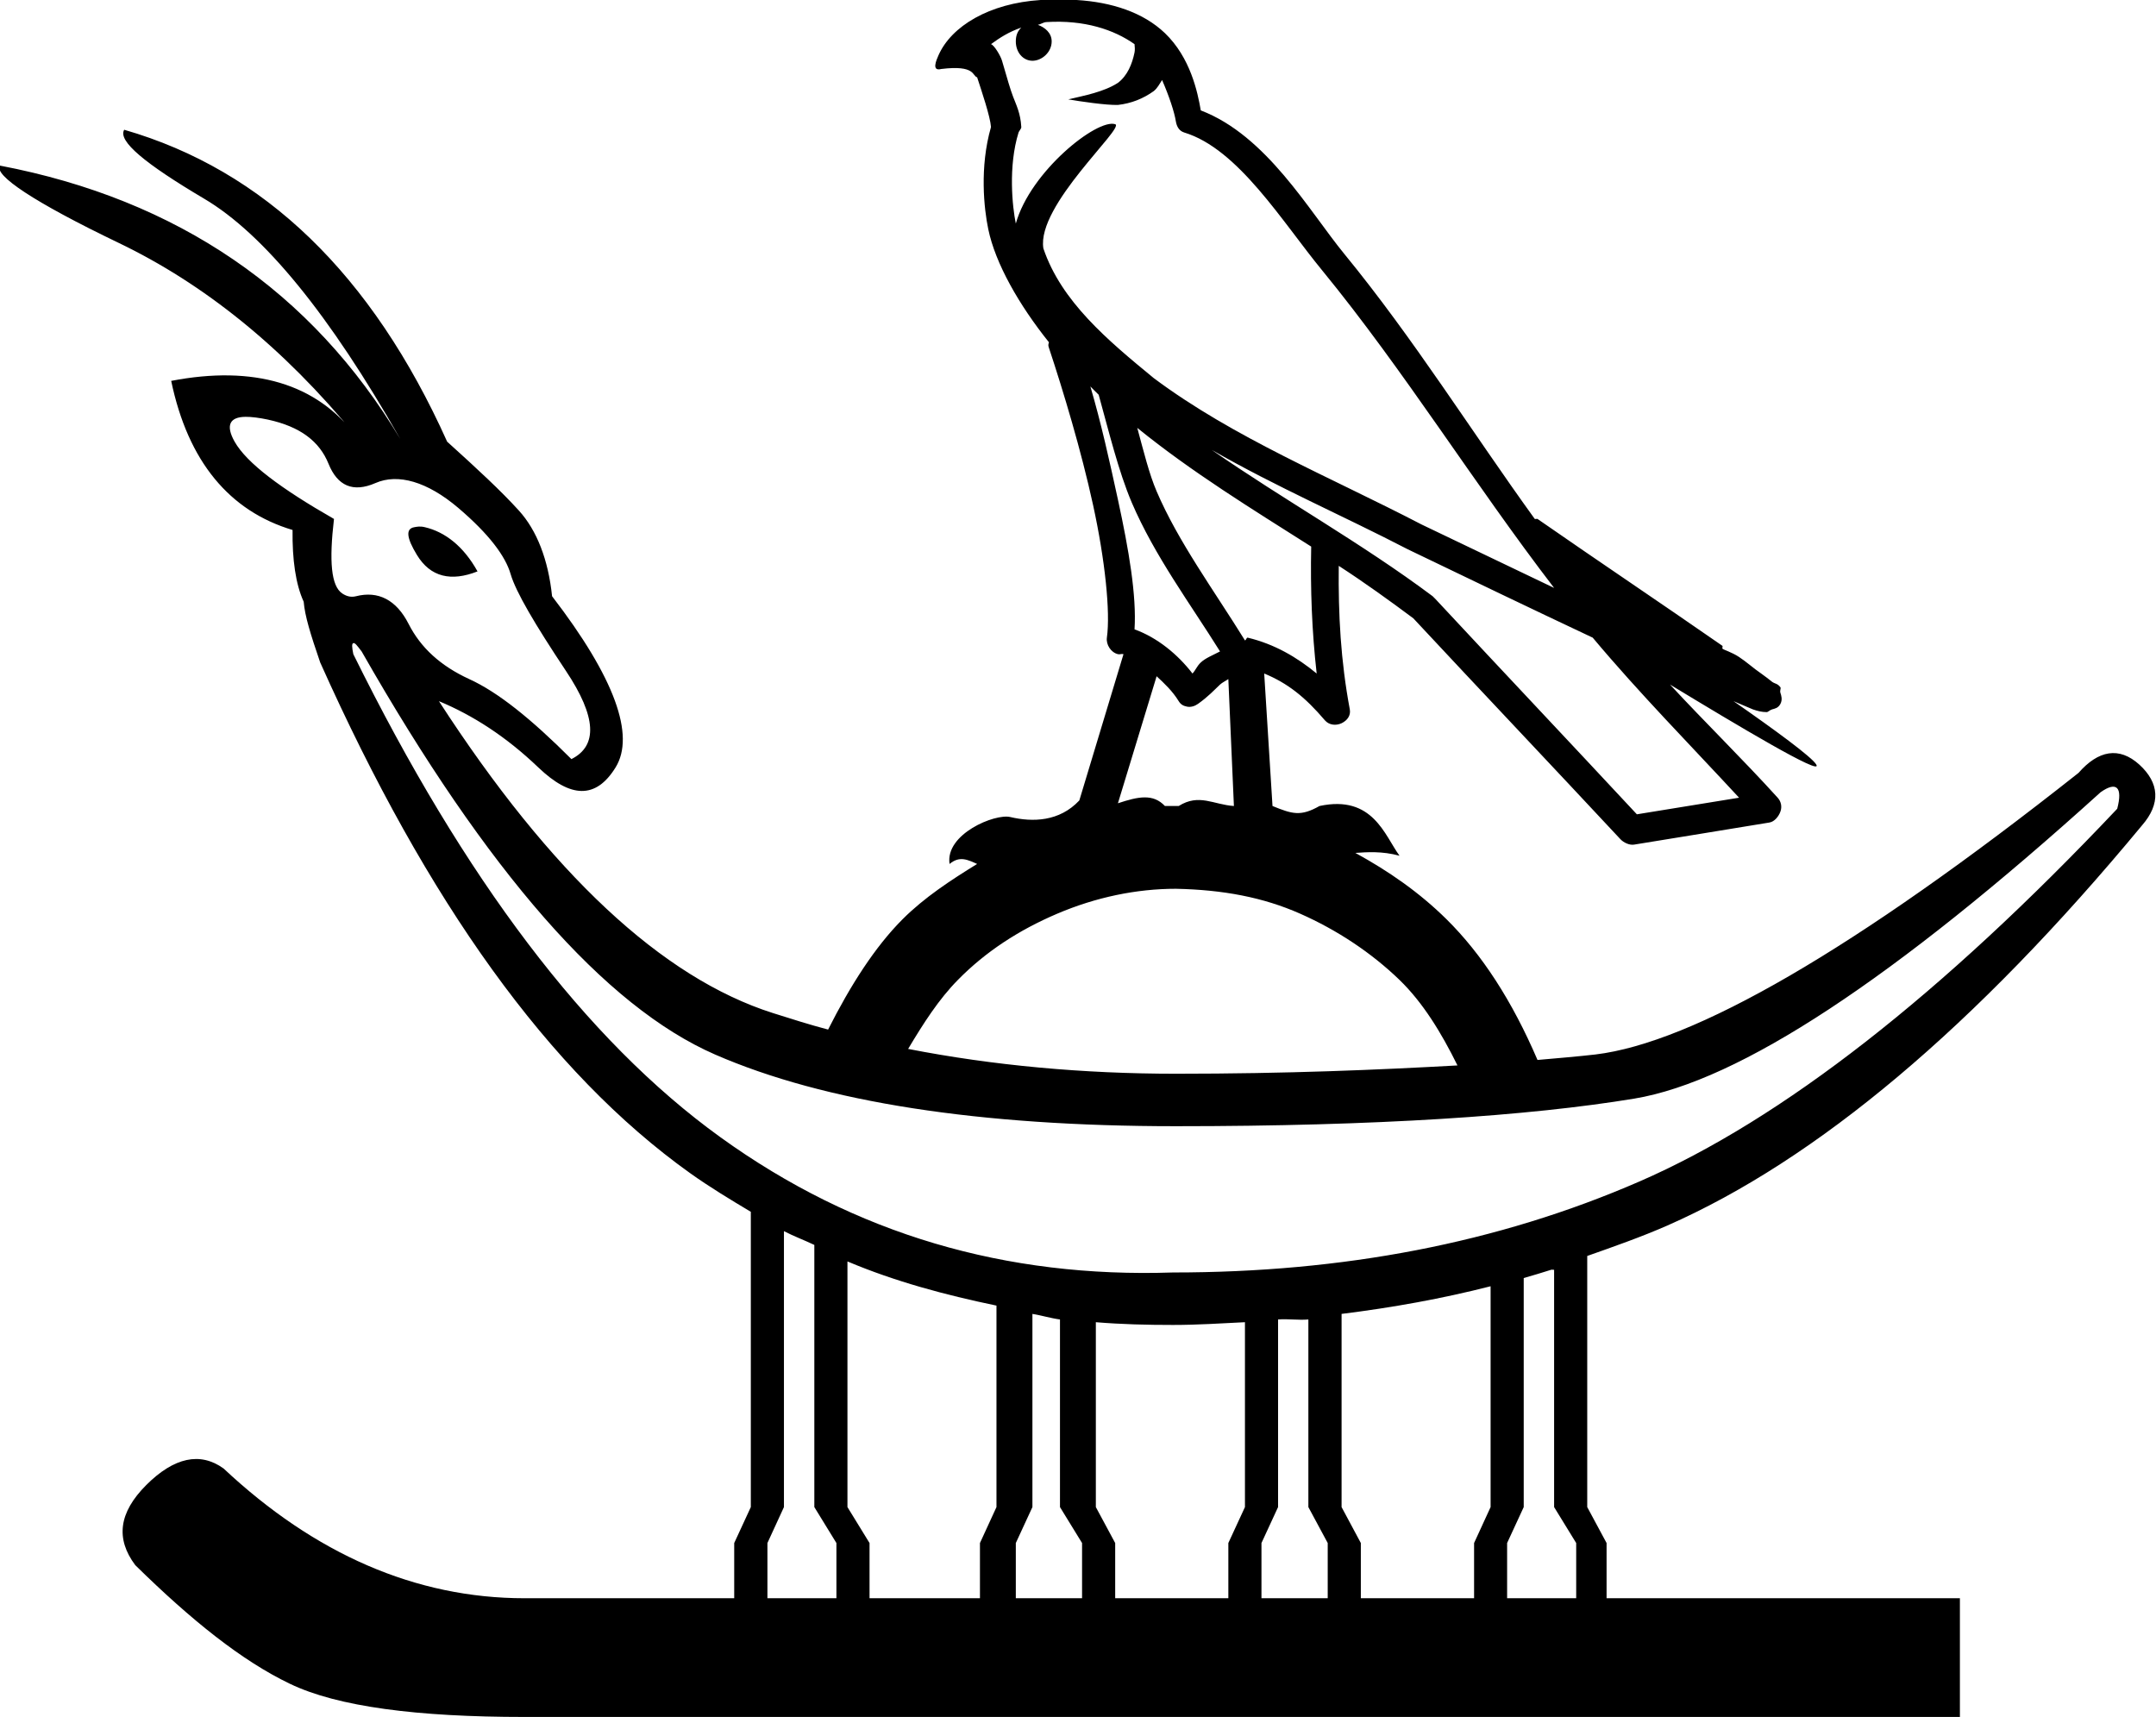 <?xml version="1.0" encoding="UTF-8" standalone="no"?>
<svg
   xmlns:dc="http://purl.org/dc/elements/1.1/"
   xmlns:cc="http://creativecommons.org/ns#"
   xmlns:rdf="http://www.w3.org/1999/02/22-rdf-syntax-ns#"
   xmlns:svg="http://www.w3.org/2000/svg"
   xmlns="http://www.w3.org/2000/svg"
   xmlns:sodipodi="http://sodipodi.sourceforge.net/DTD/sodipodi-0.dtd"
   xmlns:inkscape="http://www.inkscape.org/namespaces/inkscape"
   width="24.408"
   height="19.438"
   id="svg2445"
   sodipodi:version="0.32"
   inkscape:version="0.46"
   sodipodi:docname="P60C.svg"
   inkscape:output_extension="org.inkscape.output.svg.inkscape"
   version="1.0">
  <defs
     id="defs2450">
    <inkscape:perspective
       sodipodi:type="inkscape:persp3d"
       inkscape:vp_x="0 : 8.9916086 : 1"
       inkscape:vp_y="0 : 1000 : 0"
       inkscape:vp_z="24.39403 : 8.9916086 : 1"
       inkscape:persp3d-origin="12.197015 : 5.9944057 : 1"
       id="perspective2454" />
  </defs>
  <sodipodi:namedview
     inkscape:window-height="712"
     inkscape:window-width="1024"
     inkscape:pageshadow="2"
     inkscape:pageopacity="0.0"
     guidetolerance="10.0"
     gridtolerance="10.0"
     objecttolerance="10.0"
     borderopacity="1.0"
     bordercolor="#666666"
     pagecolor="#ffffff"
     id="base"
     showgrid="false"
     inkscape:zoom="26.083296"
     inkscape:cx="12.196204"
     inkscape:cy="9.7333311"
     inkscape:window-x="-4"
     inkscape:window-y="-4"
     inkscape:current-layer="svg2445" />
  <path
     style="fill:#000000;stroke:none"
     d="M 11.781,0 C 11.198,0.037 10.77,0.297 10.625,0.625 C 10.601,0.679 10.542,0.811 10.656,0.781 C 11.047,0.733 11.005,0.861 11.062,0.875 C 11.111,1.025 11.211,1.32 11.219,1.438 C 11.088,1.894 11.14,2.363 11.188,2.594 C 11.268,2.982 11.536,3.452 11.875,3.875 C 11.867,3.904 11.865,3.908 11.875,3.938 C 12.037,4.427 12.24,5.099 12.375,5.719 C 12.51,6.338 12.572,6.929 12.531,7.219 C 12.52,7.298 12.577,7.387 12.656,7.406 C 12.68,7.412 12.696,7.399 12.719,7.406 L 12.219,9.062 C 11.993,9.303 11.691,9.309 11.438,9.25 C 11.265,9.208 10.698,9.442 10.75,9.781 C 10.865,9.685 10.958,9.735 11.062,9.781 C 10.765,9.964 10.465,10.16 10.219,10.406 C 9.906,10.719 9.627,11.156 9.375,11.656 C 9.162,11.6 8.959,11.535 8.75,11.469 C 7.496,11.07 6.235,9.892 4.969,7.938 C 5.351,8.097 5.727,8.337 6.094,8.688 C 6.46,9.038 6.746,9.049 6.969,8.688 C 7.192,8.326 6.962,7.675 6.25,6.75 C 6.207,6.335 6.077,6.004 5.875,5.781 C 5.673,5.558 5.403,5.308 5.062,5 C 4.212,3.108 2.99,1.926 1.406,1.469 C 1.332,1.596 1.638,1.851 2.312,2.25 C 2.987,2.649 3.734,3.566 4.531,4.969 C 3.532,3.3 2.009,2.258 0,1.875 C -0.074,1.981 0.382,2.288 1.344,2.75 C 2.306,3.212 3.202,3.928 4.031,4.938 C 3.585,4.342 2.873,4.132 1.938,4.312 C 2.129,5.227 2.6,5.787 3.312,6 C 3.308,6.335 3.347,6.614 3.438,6.812 C 3.452,6.975 3.513,7.173 3.625,7.5 C 4.837,10.21 6.213,12.139 7.812,13.281 C 8.032,13.438 8.272,13.583 8.5,13.719 L 8.5,17.062 L 8.312,17.469 L 8.312,18.094 L 5.938,18.094 C 4.705,18.094 3.562,17.592 2.531,16.625 C 2.266,16.434 1.97,16.499 1.656,16.812 C 1.343,17.126 1.308,17.421 1.531,17.719 C 2.169,18.346 2.739,18.802 3.281,19.062 C 3.823,19.323 4.726,19.438 5.938,19.438 L 22.188,19.438 L 22.188,18.094 L 18.188,18.094 L 18.188,17.469 L 17.969,17.062 L 17.969,14.219 C 18.27,14.113 18.583,14.003 18.875,13.875 C 20.565,13.131 22.358,11.629 24.25,9.344 C 24.463,9.099 24.447,8.864 24.219,8.656 C 23.99,8.449 23.754,8.495 23.531,8.75 C 20.991,10.759 19.168,11.805 18.062,11.938 C 17.881,11.959 17.614,11.982 17.406,12 C 17.119,11.33 16.774,10.8 16.375,10.406 C 16.068,10.103 15.722,9.863 15.344,9.656 C 15.474,9.647 15.646,9.634 15.844,9.688 C 15.676,9.46 15.543,8.995 14.938,9.125 C 14.724,9.246 14.63,9.216 14.406,9.125 L 14.312,7.625 C 14.574,7.733 14.772,7.888 15,8.156 C 15.047,8.209 15.123,8.218 15.188,8.188 C 15.252,8.157 15.294,8.101 15.281,8.031 C 15.178,7.48 15.15,6.959 15.156,6.406 C 15.446,6.594 15.729,6.798 16,7 C 16.781,7.838 17.563,8.662 18.344,9.5 C 18.38,9.539 18.447,9.571 18.5,9.562 C 19.01,9.478 19.521,9.397 20.031,9.312 C 20.089,9.303 20.137,9.242 20.156,9.188 C 20.176,9.133 20.164,9.074 20.125,9.031 C 19.726,8.591 19.306,8.182 18.906,7.75 C 19.666,8.211 20.644,8.796 20.562,8.656 C 20.512,8.57 20.095,8.265 19.625,7.938 C 19.7,7.968 19.769,8.001 19.844,8.031 C 19.899,8.05 19.941,8.061 20,8.062 C 20.015,8.063 20.035,8.039 20.062,8.031 C 20.09,8.023 20.13,8.018 20.156,7.969 C 20.182,7.92 20.165,7.871 20.156,7.844 C 20.147,7.817 20.165,7.792 20.156,7.781 C 20.123,7.736 20.095,7.743 20.062,7.719 C 20.03,7.694 19.979,7.653 19.938,7.625 C 19.855,7.569 19.772,7.493 19.688,7.438 C 19.603,7.382 19.515,7.358 19.5,7.344 C 19.495,7.339 19.505,7.317 19.5,7.312 C 18.803,6.828 18.103,6.359 17.406,5.875 C 17.402,5.872 17.38,5.878 17.375,5.875 C 16.658,4.883 16.003,3.831 15.219,2.875 C 14.819,2.387 14.339,1.534 13.594,1.25 C 13.558,1.04 13.476,0.652 13.188,0.375 C 12.942,0.14 12.585,0.024 12.188,0 C 12.055,-0.008 11.921,-0.009 11.781,0 z M 11.844,0.25 C 12.277,0.223 12.612,0.336 12.844,0.5 C 12.847,0.528 12.85,0.566 12.844,0.594 C 12.817,0.725 12.764,0.856 12.656,0.938 C 12.494,1.042 12.279,1.081 12.094,1.125 C 12.226,1.148 12.523,1.192 12.656,1.188 C 12.806,1.171 12.941,1.118 13.062,1.031 C 13.105,0.996 13.125,0.952 13.156,0.906 C 13.236,1.09 13.295,1.267 13.312,1.375 C 13.322,1.433 13.349,1.482 13.406,1.5 C 14.018,1.685 14.516,2.511 14.969,3.062 C 15.898,4.196 16.684,5.471 17.594,6.656 C 17.09,6.414 16.598,6.18 16.094,5.938 C 15.061,5.401 13.967,4.957 13.062,4.281 C 12.541,3.853 12.015,3.414 11.812,2.812 C 11.733,2.324 12.74,1.443 12.625,1.406 C 12.42,1.341 11.665,1.94 11.5,2.531 C 11.461,2.342 11.412,1.884 11.531,1.5 C 11.537,1.482 11.564,1.456 11.562,1.438 C 11.554,1.283 11.503,1.184 11.469,1.094 C 11.435,1.004 11.409,0.911 11.344,0.688 C 11.327,0.63 11.254,0.509 11.219,0.5 C 11.319,0.427 11.417,0.363 11.562,0.312 C 11.52,0.353 11.5,0.401 11.5,0.469 C 11.5,0.591 11.58,0.687 11.688,0.688 C 11.795,0.688 11.906,0.591 11.906,0.469 C 11.906,0.371 11.828,0.31 11.75,0.281 C 11.778,0.277 11.812,0.252 11.844,0.25 z M 12.344,4.375 C 12.379,4.41 12.402,4.435 12.438,4.469 C 12.553,4.883 12.662,5.335 12.812,5.688 C 13.072,6.295 13.477,6.838 13.812,7.375 C 13.73,7.418 13.647,7.45 13.594,7.5 C 13.55,7.541 13.534,7.59 13.5,7.625 C 13.334,7.409 13.102,7.218 12.844,7.125 C 12.868,6.741 12.78,6.227 12.656,5.656 C 12.56,5.215 12.464,4.782 12.344,4.375 z M 2.781,4.719 C 2.842,4.718 2.938,4.73 3.031,4.75 C 3.403,4.83 3.618,5 3.719,5.25 C 3.82,5.5 3.995,5.58 4.25,5.469 C 4.505,5.357 4.837,5.452 5.188,5.75 C 5.538,6.048 5.723,6.298 5.781,6.5 C 5.84,6.702 6.056,7.068 6.406,7.594 C 6.757,8.12 6.766,8.445 6.469,8.594 C 6.012,8.137 5.637,7.836 5.312,7.688 C 4.988,7.539 4.763,7.334 4.625,7.062 C 4.487,6.791 4.281,6.686 4.031,6.75 C 3.969,6.766 3.917,6.747 3.875,6.719 C 3.748,6.635 3.725,6.353 3.781,5.875 C 3.186,5.535 2.794,5.244 2.656,5 C 2.553,4.817 2.598,4.72 2.781,4.719 z M 12.875,4.844 C 13.492,5.345 14.173,5.762 14.844,6.188 C 14.834,6.67 14.852,7.149 14.906,7.625 C 14.684,7.442 14.43,7.292 14.125,7.219 C 14.112,7.216 14.106,7.25 14.094,7.25 C 13.745,6.686 13.338,6.133 13.094,5.562 C 13.01,5.367 12.948,5.113 12.875,4.844 z M 13.719,5.094 C 14.447,5.512 15.211,5.842 15.938,6.219 C 16.634,6.554 17.328,6.888 18.031,7.219 C 18.56,7.85 19.136,8.434 19.688,9.031 C 19.302,9.095 18.917,9.155 18.531,9.219 C 17.767,8.398 17.014,7.602 16.25,6.781 C 16.244,6.774 16.226,6.756 16.219,6.75 C 15.413,6.147 14.529,5.657 13.719,5.094 z M 4.688,5.969 C 4.591,5.987 4.603,6.09 4.719,6.281 C 4.873,6.536 5.109,6.586 5.406,6.469 C 5.247,6.182 5.036,6.022 4.812,5.969 C 4.757,5.955 4.72,5.963 4.688,5.969 z M 4,7.281 C 4.019,7.276 4.041,7.306 4.094,7.375 C 5.518,9.873 6.85,11.395 8.094,11.938 C 9.337,12.48 11.091,12.75 13.312,12.75 C 15.587,12.75 17.31,12.634 18.5,12.438 C 19.69,12.241 21.443,11.084 23.781,8.969 C 23.962,8.841 24.033,8.912 23.969,9.156 C 21.981,11.261 20.173,12.674 18.562,13.375 C 16.952,14.076 15.194,14.406 13.281,14.406 C 11.389,14.47 9.681,13.975 8.156,12.875 C 6.631,11.775 5.254,9.946 4,7.406 C 3.984,7.327 3.981,7.287 4,7.281 z M 13.094,7.656 C 13.182,7.737 13.275,7.825 13.344,7.938 C 13.367,7.975 13.394,7.991 13.438,8 C 13.481,8.009 13.527,7.994 13.562,7.969 C 13.679,7.886 13.743,7.815 13.812,7.75 C 13.838,7.726 13.879,7.707 13.906,7.688 L 13.969,9.125 C 13.738,9.11 13.575,8.98 13.344,9.125 C 13.323,9.124 13.302,9.125 13.281,9.125 C 13.25,9.126 13.219,9.124 13.188,9.125 C 13.054,8.983 12.888,9.017 12.656,9.094 L 13.094,7.656 z M 13.312,10.062 C 13.844,10.073 14.299,10.158 14.719,10.344 C 15.139,10.53 15.525,10.786 15.844,11.094 C 16.108,11.35 16.316,11.689 16.5,12.062 C 15.596,12.112 14.575,12.156 13.312,12.156 C 12.263,12.156 11.244,12.063 10.281,11.875 C 10.454,11.585 10.628,11.313 10.844,11.094 C 11.157,10.775 11.533,10.53 11.969,10.344 C 12.405,10.158 12.866,10.062 13.312,10.062 z M 8.875,13.938 C 8.986,13.996 9.106,14.04 9.219,14.094 L 9.219,17.062 L 9.469,17.469 L 9.469,18.094 L 8.688,18.094 L 8.688,17.469 L 8.875,17.062 L 8.875,13.938 z M 9.594,14.281 C 10.131,14.508 10.703,14.661 11.281,14.781 L 11.281,17.062 L 11.094,17.469 L 11.094,18.094 L 9.844,18.094 L 9.844,17.469 L 9.594,17.062 L 9.594,14.281 z M 17.562,14.375 C 17.572,14.372 17.585,14.378 17.594,14.375 L 17.594,17.062 L 17.844,17.469 L 17.844,18.094 L 17.062,18.094 L 17.062,17.469 L 17.25,17.062 L 17.25,14.469 C 17.355,14.439 17.458,14.408 17.562,14.375 z M 16.875,14.562 L 16.875,17.062 L 16.688,17.469 L 16.688,18.094 L 15.406,18.094 L 15.406,17.469 L 15.188,17.062 L 15.188,14.875 C 15.766,14.803 16.328,14.702 16.875,14.562 z M 11.688,14.875 C 11.793,14.892 11.894,14.924 12,14.938 L 12,17.062 L 12.25,17.469 L 12.25,18.094 L 11.5,18.094 L 11.5,17.469 L 11.688,17.062 L 11.688,14.875 z M 14.469,14.938 C 14.581,14.929 14.701,14.948 14.812,14.938 L 14.812,17.062 L 15.031,17.469 L 15.031,18.094 L 14.281,18.094 L 14.281,17.469 L 14.469,17.062 L 14.469,14.938 z M 12.406,14.969 C 12.696,14.993 12.982,15 13.281,15 C 13.556,15 13.825,14.982 14.094,14.969 L 14.094,17.062 L 13.906,17.469 L 13.906,18.094 L 12.625,18.094 L 12.625,17.469 L 12.406,17.062 L 12.406,14.969 z"
     id="path2447"
     sodipodi:nodetypes="cssscscssssccsccscscsscsccsccscccccsccccccscscccccccscscscscccccsssccssssscscsssssssssssssscssccssscssssssccccscsssssssssscccscsccsccsssssscsssscsccccsssccccccssccscscccsssccscscccssssccssscccsscscsscccccccccccccccccccccccccccccccccccccccccccccccccccccccccscccccccc" />
</svg>

